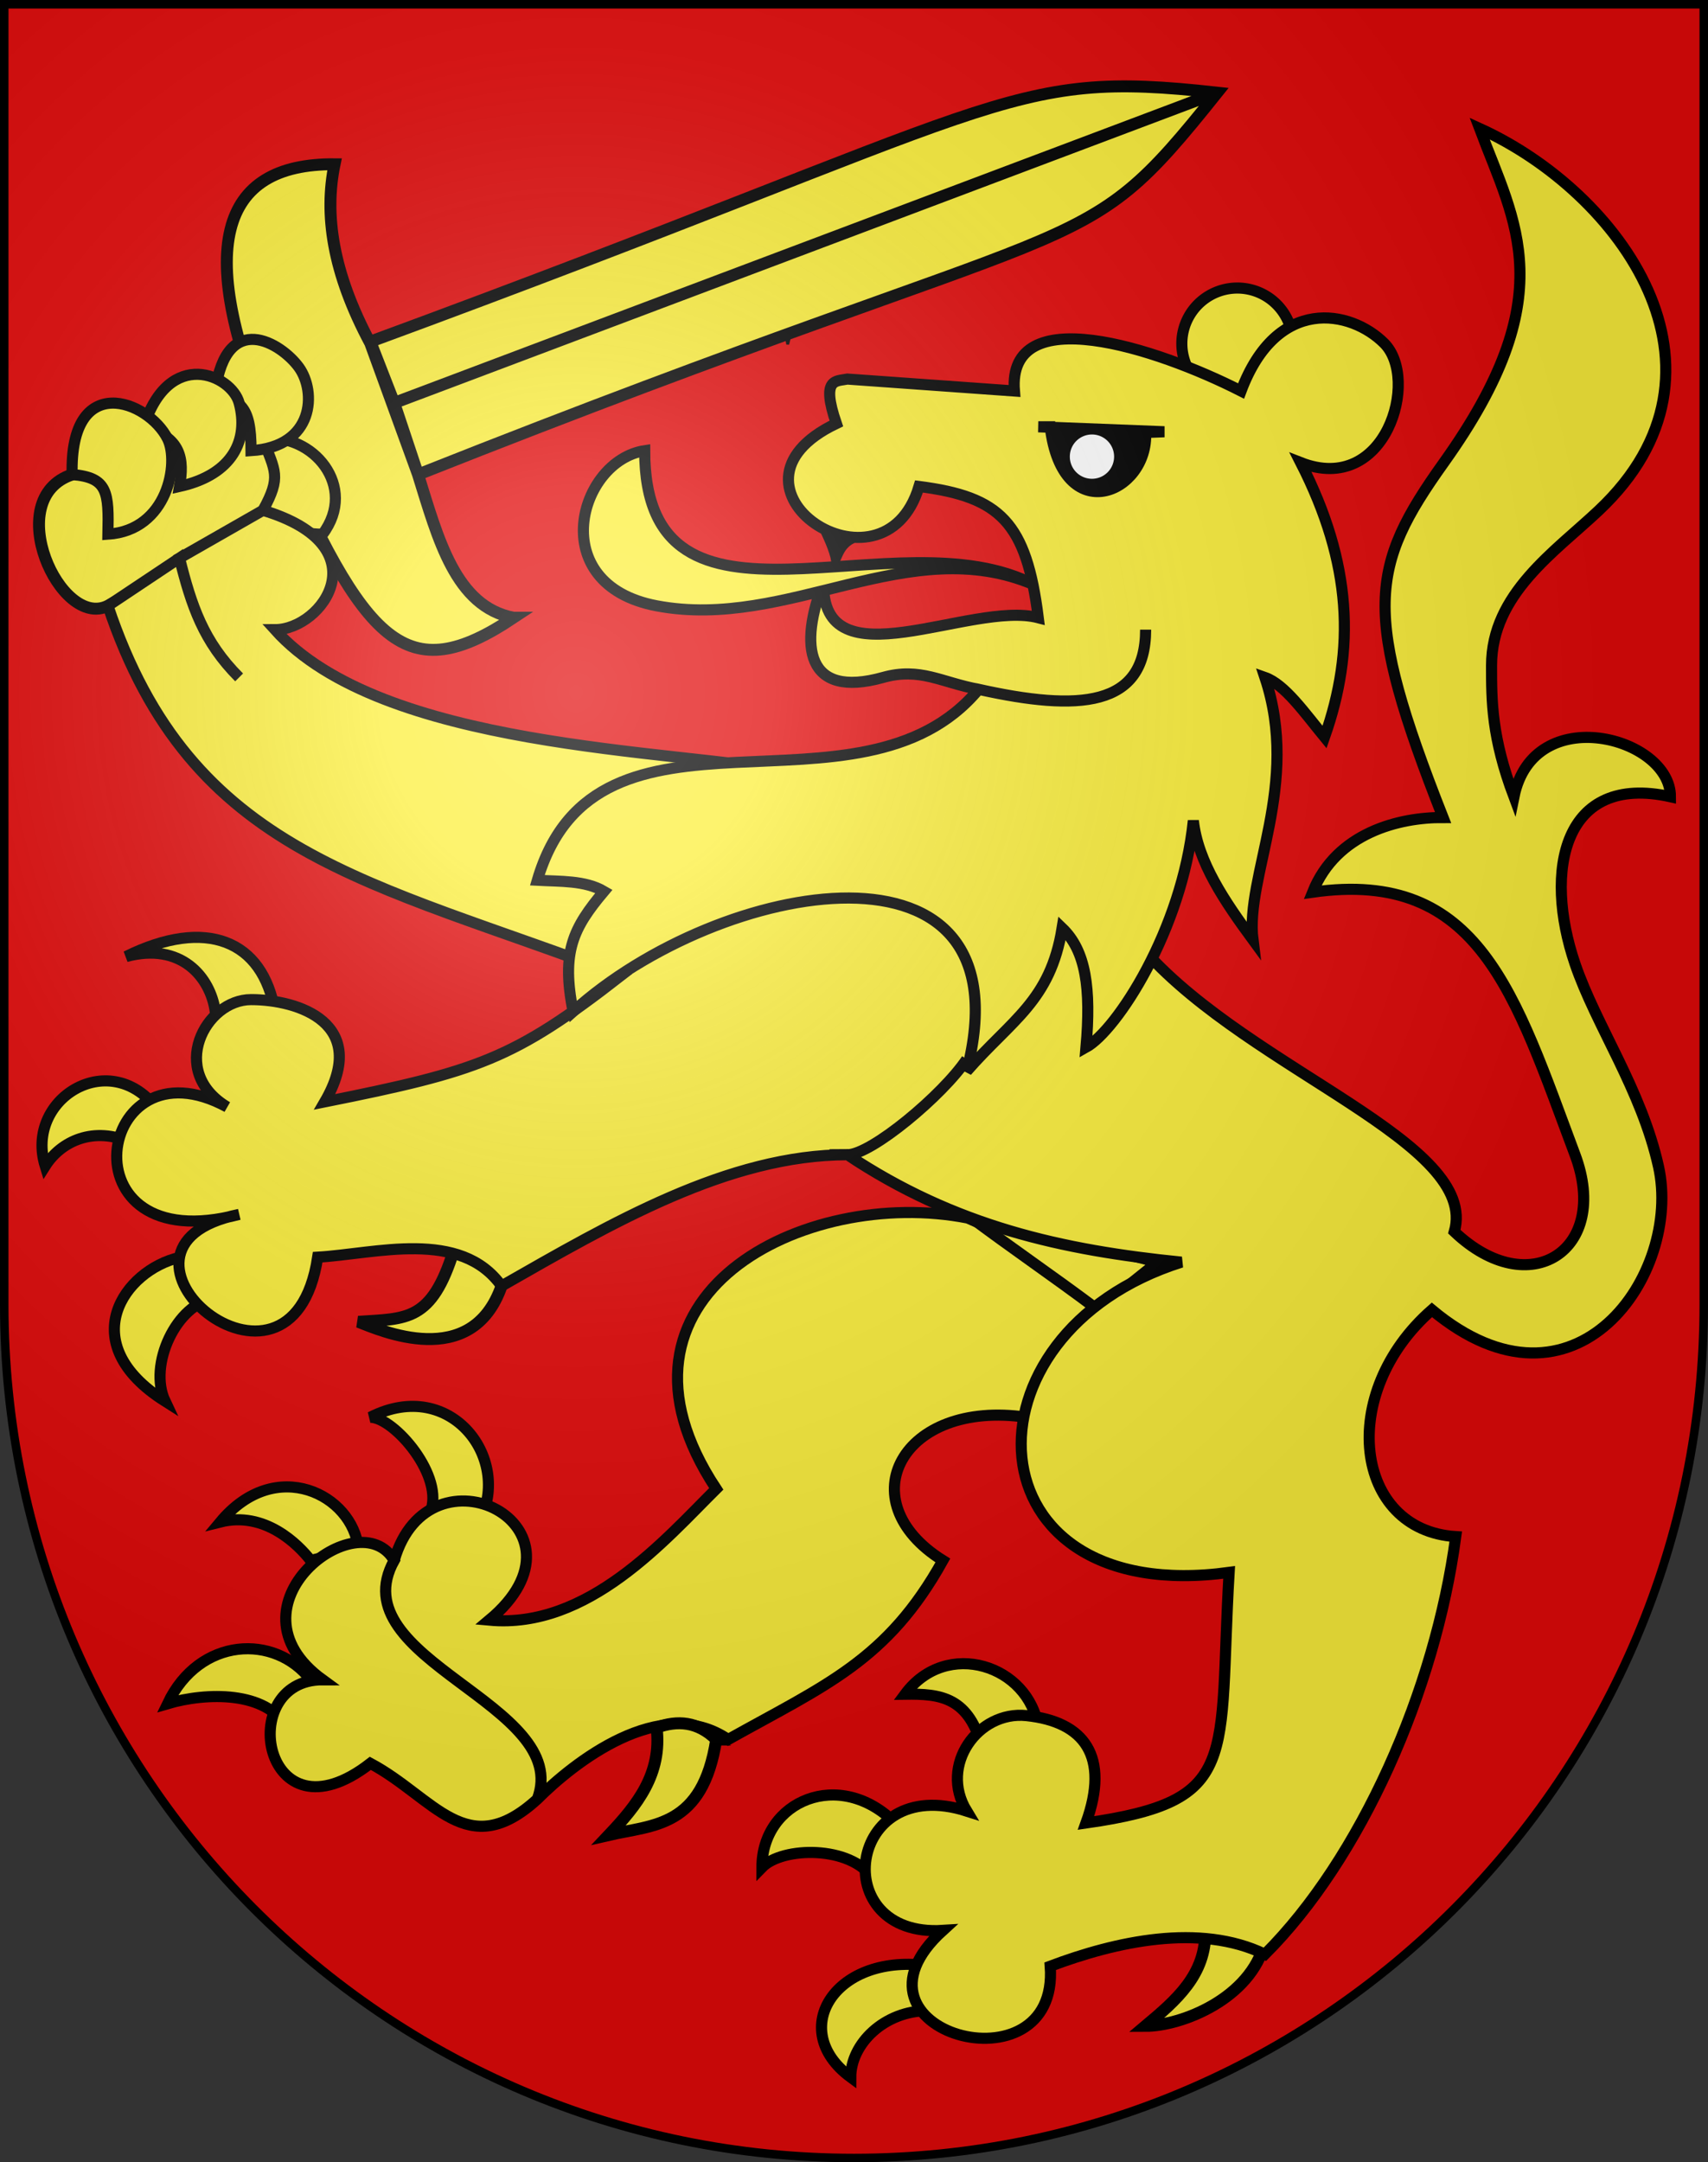 <svg xmlns="http://www.w3.org/2000/svg" xmlns:xlink="http://www.w3.org/1999/xlink" height="763" width="603" version="1.0"><rect width="100%" height="100%" fill="#333333" stroke="none"/><defs><linearGradient id="e"><stop offset="0" style="stop-color:black;stop-opacity:1"/><stop offset="1" style="stop-color:#fcef3c;stop-opacity:1"/></linearGradient><linearGradient id="d"><stop style="stop-color:black;stop-opacity:1" offset="0"/><stop style="stop-color:#fcef3c;stop-opacity:1" offset="1"/></linearGradient><linearGradient id="c"><stop style="stop-color:black;stop-opacity:1" offset="0"/><stop style="stop-color:#fcef3c;stop-opacity:1" offset="1"/></linearGradient><linearGradient id="b"><stop style="stop-color:black;stop-opacity:1" offset="0"/><stop style="stop-color:black;stop-opacity:0" offset="1"/></linearGradient><linearGradient id="a"><stop style="stop-color:#fff;stop-opacity:.314" offset="0"/><stop offset=".19" style="stop-color:#fff;stop-opacity:.251"/><stop style="stop-color:#6b6b6b;stop-opacity:.125" offset=".6"/><stop style="stop-color:#000;stop-opacity:.125" offset="1"/></linearGradient><radialGradient xlink:href="#a" id="f" gradientUnits="userSpaceOnUse" gradientTransform="matrix(1.215 0 0 1.267 -839.192 -490.49)" cx="858.042" cy="579.933" fx="858.042" fy="579.933" r="300"/></defs><path d="M1.5 1.5v458.868c0 166.31 134.315 301.132 300 301.132s300-134.822 300-301.132V1.5H1.5z" style="fill:#e20909;fill-opacity:1"/><path style="opacity:1;fill:#000;fill-opacity:1;fill-rule:evenodd;stroke:#000;stroke-width:1;stroke-miterlimit:4;stroke-dasharray:none;stroke-opacity:1" d="M275 108c1.51 4.507 2.282 9.013 3.095 13.52 1.157-5.134 2.856-8.346 6.905-12.04"/><path style="opacity:1;fill:#000;fill-opacity:1;fill-rule:evenodd;stroke:#000;stroke-width:3;stroke-miterlimit:4;stroke-dasharray:none;stroke-opacity:1" d="M290 185c2.015 4.333 4.193 8.667 5 13 1.622-3.749 2.818-7.684 10-9-5.25-.02-10.455-.28-15-4z"/><path d="M667 624c-4.873-.945-6.323-6.63-8-12 58-23 55-17 67-32-18-2-17 1-71 20.865l2 5.135 69-26-69 26 2 6-4-11c-3.189-5.957-3.866-10.816-3-15-9.602-.072-12 7-5 23 7.605 17.383 11 21 20 15z" style="opacity:1;fill:#fcef3c;fill-opacity:1;fill-rule:evenodd;stroke:#000;stroke-width:1;stroke-miterlimit:4;stroke-dasharray:none;stroke-opacity:1" transform="matrix(4.211 0 0 4.211 -2627.46 -2409.68)"/><path d="M630 612c-6 2-1 13 3 11l16-9-3-8-16 6z" style="opacity:1;fill:#fcef3c;fill-opacity:1;fill-rule:evenodd;stroke:#000;stroke-width:1;stroke-miterlimit:4;stroke-dasharray:none;stroke-opacity:1" transform="matrix(4.211 0 0 4.211 -2627.46 -2409.68)"/><path d="M651 617c3-4-.834-8.515-5-8 1.002 2.747 1.57 3.136 0 6 .902 1.263 3 2 5 2z" style="fill:#fcef3c;fill-opacity:1;fill-rule:evenodd;stroke:#000;stroke-width:.931;stroke-miterlimit:4;stroke-dasharray:none;stroke-opacity:1" transform="matrix(4.211 0 0 4.211 -2627.46 -2409.68)"/><path d="M642 605c2 1 3 1 3 5 5.334-.326 5.492-4.966 4-7-1.497-2.04-6.052-4.813-7 2z" style="fill:#fcef3c;fill-opacity:1;fill-rule:evenodd;stroke:#000;stroke-width:.931;stroke-miterlimit:4;stroke-dasharray:none;stroke-opacity:1" transform="matrix(4.211 0 0 4.211 -2627.46 -2409.68)"/><path style="fill:#fcef3c;fill-opacity:1;fill-rule:evenodd;stroke:#000;stroke-width:.931;stroke-miterlimit:4;stroke-dasharray:none;stroke-opacity:1" d="M636 608c3.178.87 3.404 2.718 3 5 4.503-1 5.823-3.947 5-7-.633-2.35-5.884-4.715-8 2z" transform="matrix(4.211 0 0 4.211 -2627.46 -2409.68)"/><path d="M630 612c3.011.246 3.075 1.483 3 5 5.026-.326 6-6 5-8-1.612-3.225-8.22-5.732-8 3zM647 657c-1-6-5.802-7.913-12.476-4.608 4.584-1.231 7.07 1.692 7.476 4.608h5zM637 665c-4-5-10.982-.617-9.258 4.947 1.314-2.077 4.048-3.386 7.258-1.947l2-3zM638.998 677.608c-4.624 1.068-8.951 7.151-1.202 12.05-1.437-3.033.935-8.199 4.204-8.658l-3.002-3.392zM664 700c3.087-5.34-2.206-12.466-9-9 2 0 6.31 5.01 5 8l4 1zM654 702c-.474-4.514-6.925-7.81-11.58-2.225 3.724-.93 6.517 1.862 7.58 3.225l4-1zM650 713c-2.973-3.857-9.325-3.623-12 2 3.264-.96 8.28-1.07 10 2l2-4zM711 717c-.769-5.228-7.702-7.49-11.17-2.793 2.983-.042 5.39.216 6.516 4.655L711 717zM699 725c-4.654-4.654-11.17-1.862-11.17 3.723 1.713-1.762 7.447-1.861 9.308.931L699 725zM702 737c-7.96-1.257-12.153 5.311-6.723 9.308 0-2.792 2.792-5.585 6.516-5.585L702 737z" style="fill:#fcef3c;fill-opacity:1;fill-rule:evenodd;stroke:#000;stroke-width:.931;stroke-miterlimit:4;stroke-dasharray:none;stroke-opacity:1" transform="matrix(4.211 0 0 4.211 -2627.46 -2409.68)"/><path d="M705.085 674.305c-13.68-2.692-31.808 6.498-21.085 22.695-4.28 4.244-10.75 11.772-19.037 11 9.376-7.815-5.032-15.204-7.963-5-4.654 8.378 15 12 12 20 3-8-16.661-11.627-12-20-2.944-5.086-14.557 3.778-6 10-7.437-.02-5 14 4 7 5.37 2.863 8.094 8.395 14 3 3-3 10.33-8.88 16-5 8.17-4.568 13.346-6.622 18-15-8-5-3.416-13.53 7-12l8-11-12.915-5.695z" style="fill:#fcef3c;fill-opacity:1;fill-rule:evenodd;stroke:#000;stroke-width:.931;stroke-miterlimit:4;stroke-dasharray:none;stroke-opacity:1" transform="matrix(4.211 0 0 4.211 -2627.46 -2409.68)"/><path d="M705 674c4 3 7 5 11 8l5-4-16-4z" style="fill:#fcef3c;fill-opacity:1;fill-rule:evenodd;stroke:#000;stroke-width:.931;stroke-miterlimit:4;stroke-dasharray:none;stroke-opacity:1" transform="matrix(4.211 0 0 4.211 -2627.46 -2409.68)"/><path d="M666 680c-2.503 7.166-10.219 3.687-12 3 4.033-.28 6.133.018 8-6 1.469.661 3.198.672 4 3zM684 718c-1.137 7.387-5.285 7.143-9 8 2.355-2.49 4.469-5.099 4-9 1.746-.62 3.433-.527 5 1zM730 735c-1.206 4.727-7 7-10 7 2.544-2.14 5.084-4.283 5-8l5 1z" style="opacity:1;fill:#fcef3c;fill-opacity:1;fill-rule:evenodd;stroke:#000;stroke-width:1;stroke-miterlimit:4;stroke-dasharray:none;stroke-opacity:1" transform="matrix(4.211 0 0 4.211 -2627.46 -2409.68)"/><path d="M730 736c8.011-7.996 14.267-22.03 16-35-8.507-.542-10-12-2-19 12 10 21-3 19-12-1.438-6.472-5.226-11.794-7-17-2.666-7.824-1-16 8-14 0-5-11.482-8.085-13.12.004C749 634 749 631 749 628c0-6 5.32-9.528 9-13 12.529-11.818 1.793-26.642-10-32 3 8 7 14-3 28-6.244 8.742-6.859 12.504-.063 29.743C741.29 640.72 736 642 734 647c14-2 16.973 8.594 22 22 3 8-3.84 12.429-10.121 6.447C748 668 729 662 720 652c-5.295-9.252-18.651-10.801-29-15-11-2-35-2-44-12 4 0 9-7-1-10l-7 4c1 4 2 7 5 10-3-3-4-6-5-10l-6 4c7 21 22 23 43 31-9 7-12 8-24.823 10.57C655 658 649 656 645 656c-3.838 0-7 6-2 9-11-6-14 13 1 9-13.616 2.74 4.388 18.18 6.585 3.585 4.844-.28 11.964-2.412 15.415 2.415 9.172-5.234 19-11 29-11 2 0 8-5 10-8-2 3-8 8-10 8 9 6 18 8 28 9-19 6-18 29 4 26-.93 15.824 1.032 19.138-12 21 2.014-5.585-.127-8.493-5-9-4.023-.419-7.353 4.133-5 8-10.05-3.218-11.802 10.622-2 10-9.34 8.496 9.802 13.765 9 3 5.466-2.06 12.534-3.651 18-1z" style="fill:#fcef3c;fill-opacity:1;fill-rule:evenodd;stroke:#000;stroke-width:.931;stroke-miterlimit:4;stroke-dasharray:none;stroke-opacity:1" transform="matrix(4.211 0 0 4.211 -2627.46 -2409.68)"/><path transform="translate(-2424.76 -2164.117) scale(3.92)" d="M735 583a5 5 0 1 1-10 0 5 5 0 1 1 10 0z" style="fill:#fcef3c;fill-opacity:1;fill-rule:evenodd;stroke:#000;stroke-width:1;stroke-miterlimit:4;stroke-dasharray:none;stroke-opacity:1"/><path d="M729 651c-.67-5.353 4-13 1-22 1.667.585 3.333 2.973 5 5 2.584-7.343 2.328-14.511-2-23 7.138 2.793 10-7 7-10-2.806-2.806-9-4-12 4-7.153-3.641-19.63-7.666-19 0l-14-1c-.962.198-2.24-.108-.93 3.723C683 613 698 623 701 613c6.812.867 9 3 10 11-5.645-1.467-18.243 5.663-18-3-2.076 5.314-1.524 9.832 5 8 3.094-.869 4.897.433 8 1 8.378 1.862 14 1.516 14-5 0 6.516-5.622 6.862-14 5-10 12-32-1-37 16 1.913.107 4 0 5.585.93C672 650 671 652 672 657c12.3-11.143 38.373-15.89 33 5 3.778-4.327 7.009-5.87 8-12 1.986 1.901 2.434 5.03 2 10 2.569-1.42 8.056-9.832 9-19 .383 3.494 2.623 6.755 5 10z" style="fill:#fcef3c;fill-opacity:1;fill-rule:evenodd;stroke:#000;stroke-width:.931;stroke-miterlimit:4;stroke-dasharray:none;stroke-opacity:1" transform="matrix(4.211 0 0 4.211 -2627.46 -2409.68)"/><path d="M711 608h1c1.04 8.62 8.249 5.592 8 .477l1.57-.062L711 608z" style="fill:#000;fill-opacity:1;fill-rule:evenodd;stroke:#000;stroke-width:.931;stroke-miterlimit:4;stroke-dasharray:none;stroke-opacity:1" transform="matrix(4.211 0 0 4.211 -2627.46 -2409.68)"/><path d="M710.67 621.247c-11.566-6.1-32.66 6.329-32.67-11.247-5.536.85-8.438 11.21 1 13 11.082 2.102 21.13-6.261 31.67-1.753z" style="fill:#fcef3c;fill-opacity:1;fill-rule:evenodd;stroke:#000;stroke-width:.931;stroke-miterlimit:4;stroke-dasharray:none;stroke-opacity:1" transform="matrix(4.211 0 0 4.211 -2627.46 -2409.68)"/><path d="M717 610.5a1.5 1.5 0 1 1-3 0 1.5 1.5 0 1 1 3 0z" style="opacity:1;fill:#fff;fill-opacity:1;fill-rule:evenodd;stroke:#fff;stroke-width:.712;stroke-miterlimit:4;stroke-dasharray:none;stroke-opacity:1" transform="matrix(4.211 0 0 4.211 -2627.46 -2409.68)"/><g style="display:inline"><path style="fill:url(#f);fill-opacity:1" d="M1.5 1.5v458.868c0 166.31 134.315 301.132 300 301.132s300-134.821 300-301.132V1.5H1.5z"/></g><g style="display:inline"><path style="fill:none;fill-opacity:1;stroke:#000;stroke-width:3;stroke-miterlimit:4;stroke-dasharray:none;stroke-opacity:1" d="M1.5 1.5v458.868c0 166.31 134.315 301.132 300 301.132s300-134.821 300-301.132V1.5H1.5z"/></g></svg>